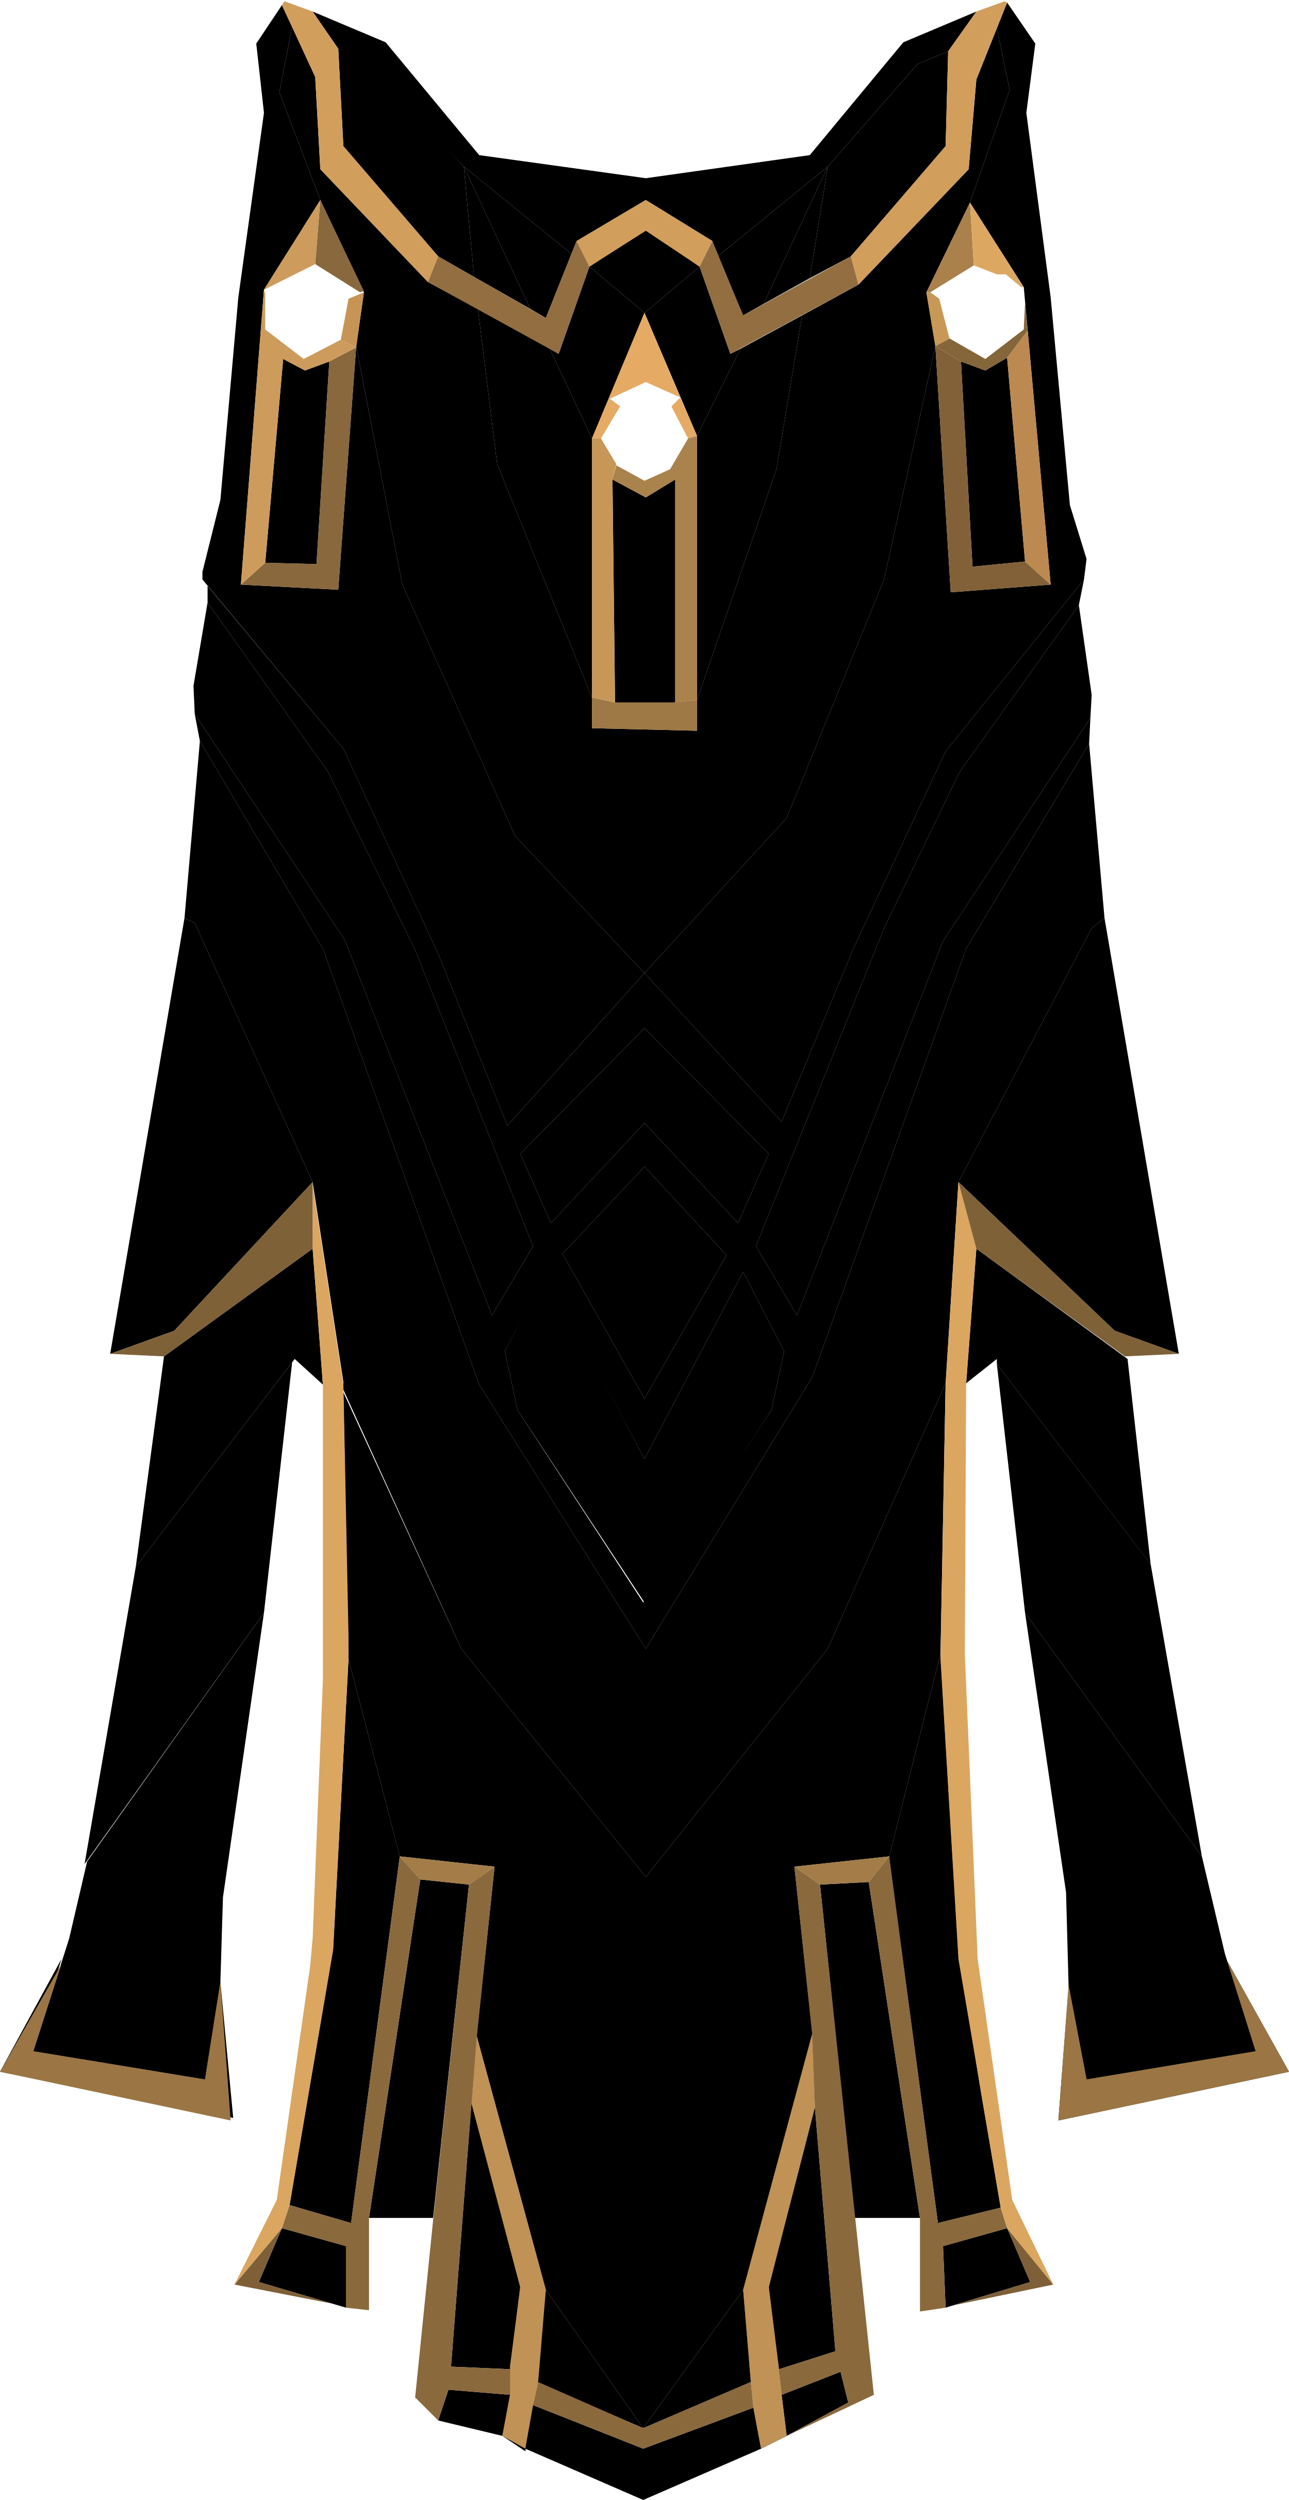 <svg id="comp-cape-svg" class="rsCapeCustomizer_capeSvg" xmlns="http://www.w3.org/2000/svg" viewBox="0 0 503 975">
  <style></style>
  <path id="capeDetailTop" class="capeDetailTop" d="M114 10.5l9 19.5 2 36 42 44 19.5 10.5L194 181l37 91v12l41 1v-12l31-90 10-60 22-12 43-45 3-35 8-20 5 24-15.5 44-17 35 3.5 21-20 91-38 93-55.5 60.5L201 326l-44-98-18-93 3-21-17-36-16-42 5-25.5zM263.5 187v87H240l-1-87 13 7 11.5-7zM230 104l21.5 18-20.5 49-16.5-35 3.5 2 12-34zm43 0l12 34 4-2-17 34-20.5-48 21.5-18zm-92-39l42 34-10 25-6-3.5L181 65zm142 0l-25 53.5-8 4.5-10-23 43-35zm47-45l-1 37-37 43-16 8.5 7-43.5 35-40 12-5zm-238-1l11 4 38 42 4 43-14-8-37-43-2-38z"></path>
  <path id="capeDetailBot" class="capeDetailBot" d="M369 539.5L367 645l-20 79-37 4 7 65-27 100-39 54-38-54-27-99 7-66-37-4-20-77-2-104 46 100 72 89 71-89 46-103.5zm-255-8.183L103 629l-70 98 20-116 61-79.683zM389 532l60 77.967L469 724l-69-95-11-97zM72 358l4 2 46 101-54 58-25 9 29-170zm359 0l29 170-25-9-61-58 52-99 5-4z"></path>
  <path id="capeBgTop" class="capeBgTop" d="M290 496l16 31-5 23-49.5 75-49.5-75-5-23 16-31 38.5 73 38.5-73zm-38.5-41l32 34.5-32 56-32-56.5 32-34zM81 235l47 66 34 69.5L208 486l-16 27-57.5-146.5-58.5-88-.5-11L81 235zm340 1l5 35-.5 9-57.5 87-57 146-16-27 50-124 29.5-61 46.5-65zM251.5 401l48.5 49-12 27-36.5-39-36.5 39-12-27 48.5-49zM110 2l4 8.5-5 25.5 16 42-22 35-9 115 38 2 7-95 18 93 44 98 50.5 53.5L198 439l-27-67-37-80-55-66v-3l7-28 7-79 10-72-3-27 10-15zm283-1l11 16-3.5 27 9.5 72 7.5 81 6.5 21-1 8-54 67-36 77-28 67.5-53.5-58L307 319l38-93 20-91 6 96 39-3-10.5-116-21-33L394 35l-5-24 4-10zm-80 122l-10 60-31 90V170l17-34 24-13zm-126.5-2.5l28 15.5 16.5 35v101l-37-91-7.5-60.5zm206.5 19l7 79.5-20.5 2-4.5-80 9.5 3.5 8.5-5zm-282.5.5l8.5 4.5 9.5-3.5-5 79-20-.5 7-79.5zM252 89l21 15-21.5 18-21.5-18 22-15zm-71-24l26 55.5-22-12.5-4-43zm142 0l-7 43.5-18 10L323 65zm58-60.5L370 20l-12 5-35 40-43 35-2-6-26-16-27 16-2 5-42-34-39-42-10-4-10-14.5 28.5 12 36.5 44 65 9 64-9 36.5-44 28.5-12z"></path>
  <path id="capeBgBot" class="capeBgBot" d="M208 938l43 17 43-16 3 16-46 20-46-20 3-17zm-33-6l24 2-3 16-25-6 4-12zm153-7l3 12-24 13-2-16 23-9zm-115-32l38 54-42-18 4-36zm77 0l3 36-42 18 39-54zm-106-73l19 72-4 32-23-1 8-103zm134 2l8 95-22 7-4-32 18-70zm-208 47l25 7v24l-34-10 9-21zm283 0l9 21-33 10-1-24 25-7zM136 647l20 77-19 143-24-7 17-100 6-113zm231-2l2 34.143L374 762l9.041 55.377L390.5 861l-24.5 6-19-142 .087-.344L347 724l20-79zm-203 88l19 2-14 130h-25l20-132zm175 1l20 131h-25.5L320 735l19-1zm61-105l69 95 9 38 12 38-66 11-7-36-1-37-16-109zm-297 0L87 740l-1 33-6 38-67-11 14-44 7-30 69-97zM78 289l48 81 61 170 65 103 65-106 60-167 48-80 6 68-5 4-52 99-5 78.5L323 643l-71 89-72-89-46-101v-3l-12-78-46-101-4-2 6-69zm44 198l4 53-11-10-62 81 11-82 58-42zm259 0l59 43 9 80-60-78v-2l-12 9.5 4-52.5z"></path>
  <path id="capeTrim" class="capeTrim" d="M423 226l-2 10-46.5 65-29.5 61-50 124 16 27 57-146 57.5-87-.5 10-48 80-60 167-65 106-65-103-61-170-48-81-2-10.5 58.5 88L192 513l16-27-46-115.5-34-69.5-47-66v-6.5l53 63.5 37 80 27 67 53.5-59.5 53.5 58 28-67.5 36-77 54-67zM290 496l-38.5 73-38.5-72.5-16 30.5 5 23 49 75 50-75 5-23-16-31zm-38.5-41l-32 34 32 56.5 32-56-32-34.5zm0-54L203 450l12 27 36.5-39 36.5 39 12-27-48.5-49z"></path>
  <path d="M479 765l24 43-90 19 4-52 7 36 66-11-11-35zm-455-1l-11 36 67 11 6-38 5 53-91-18 24-44zm162 31l27 98-5 45-3 18-9-6 3-28 4-30-19-71 2-26zm131-2l1 31-18 68 4 31 1 13 2 14-10 5-2-17-2-9-3-36 27-100z"></path>
  <path fill="#D19E5C" d="M392 .5l1 .5-12 30-3 35-43 45-3-11 37-43 1-37 11-15.5 11-4zm-281 0l11 4L132 19l2 38 37 43-4 10-42-44-2-36-13-28 1-1.5zM252 78l26 16-5 10-21-14-22 14-5-10 27-16z"></path>
  <path fill="#926E40" d="M225 94l5 10-12 34-51-28 4-10 42 24 12-30zm53 0l12 29 42-23 3 11-50 27-12-34 5-10z"></path>
  <path fill="#C09255" d="M186 794l27 99-3 36-2 9-3 17-9-5 3-16v-11l4-31-19-71.5 2-26.5zm131-1l1 29-18 70 4 32 1 10 2 16-10 5-3-16-1-10-3-36 27-100z"></path>
  <path fill="#8A693D" d="M293 929l1 10-43 16-43-17 2-9 41 18 42-18zm17-201l10 7 21 199-34 16 24-13-3-12-23 9-1-10 22-7-8-95-1-28-7-66zm-117 0l-7 67-10 128 23 1v10l-24-2-4 12-9-9 7-69 14-131 10-7zm154-4l19 143 24.5-6 2.5 8-25 7 1 24-10 1.5V865l-20-131 8-10zm-191 0l8 9-20 132v36l-9-1v-24l-25-7 3-9 24 7 19-143z"></path>
  <path fill="#7E5F37" d="M393 869l18 22-38.5 8 29.5-9-9-21zm-283 0l-9 21 29 8.5-38.5-7.5 18.5-22z"></path>
  <path fill="#A37C48" d="M347 724l-8 10-19 1-10-7 37-4zm-191 0l37 4-10 7-19-2-8-9z"></path>
  <path fill="#DBA660" d="M374 461l7 26-4 53-.5 105 5 119 13.5 94 16 33-18-22-2.5-8-16.5-97-7-117 2-107 5-79zm-252 1l12 78 2 98v9l-6 113.5-17 99.5-3 9-18.5 22 16.5-33 13-91 1-11 4-101V540l-4-53v-25z"></path>
  <path fill="#7F6138" d="M122 461v26l-58 42-21-1 25-9 54-58zm252 0l61 58 25 9-21 1-58-42-7-26z"></path>
  <path fill="#9B7644" d="M24 766l-11 34 67 11 6-38 4 54-90-19 24-42zm455-1l24 43-90 19 4-53 7 37 66-11-11-35z"></path>
  <path fill="#88683C" d="M139 135.5l-7 94.5-38-2 9.5-8.5 20 .5 5-79 10.5-5.5zM125 78l17 35.5-1.5.5-17.5-11 2-25z"></path>
  <path fill="#CD9B5B" d="M103 113l.5 1.5v14l15 11.5 14.5-7.5 6 3-10.5 5.5-9.5 3.5-8.5-4.5-7 79.5L94 228l9-115zm22-35l-2 25-20 10 22-35z"></path>
  <path fill="#C69556" d="M133 132.5l3-16 6-2.5-3 21.5z"></path>
  <path fill="#9E7845" d="M240 274h23l9-1v12l-41-1v-12z"></path>
  <path fill="#C69757" d="M240 274l-1-87 1.5-6-6-10H231v101z"></path>
  <path fill="#E5AA64" d="M231 171l20.5-49 14 33 6.5 15-3.5 1-6.5-12.5 3.5-3.5-13.5-6-14 6.5 4 3-7.5 12.5z"></path>
  <path fill="#AA824B" d="M240.5 181.5l11 6 10-4.5 7-12 3.5-1v103l-8.5 1v-87l-11.5 7-13-7z"></path>
  <path fill="#826139" d="M400 219l10 9-39 3-6-96 10 6 4.5 80z"></path>
  <path fill="#85653A" d="M365 135l10 6 9.5 3.5 8.5-5 8-10.5-1-11-.5 10.5-15 11.5-14-8z"></path>
  <path fill="#C79856" d="M365 135l5.5-3-4-15.5-3.5-2.5h-1.5z"></path>
  <path fill="#AA804B" d="M361.5 114l17-35 1.5 24.5-17 10.5z"></path>
  <path fill="#DCA861" d="M378.5 79l1.5 24.5 9 3.5h3.5l6 5h1z"></path>
  <path fill="#BC8950" d="M393 139.5l8-10.5 9 99-10-9z"></path>
</svg>
